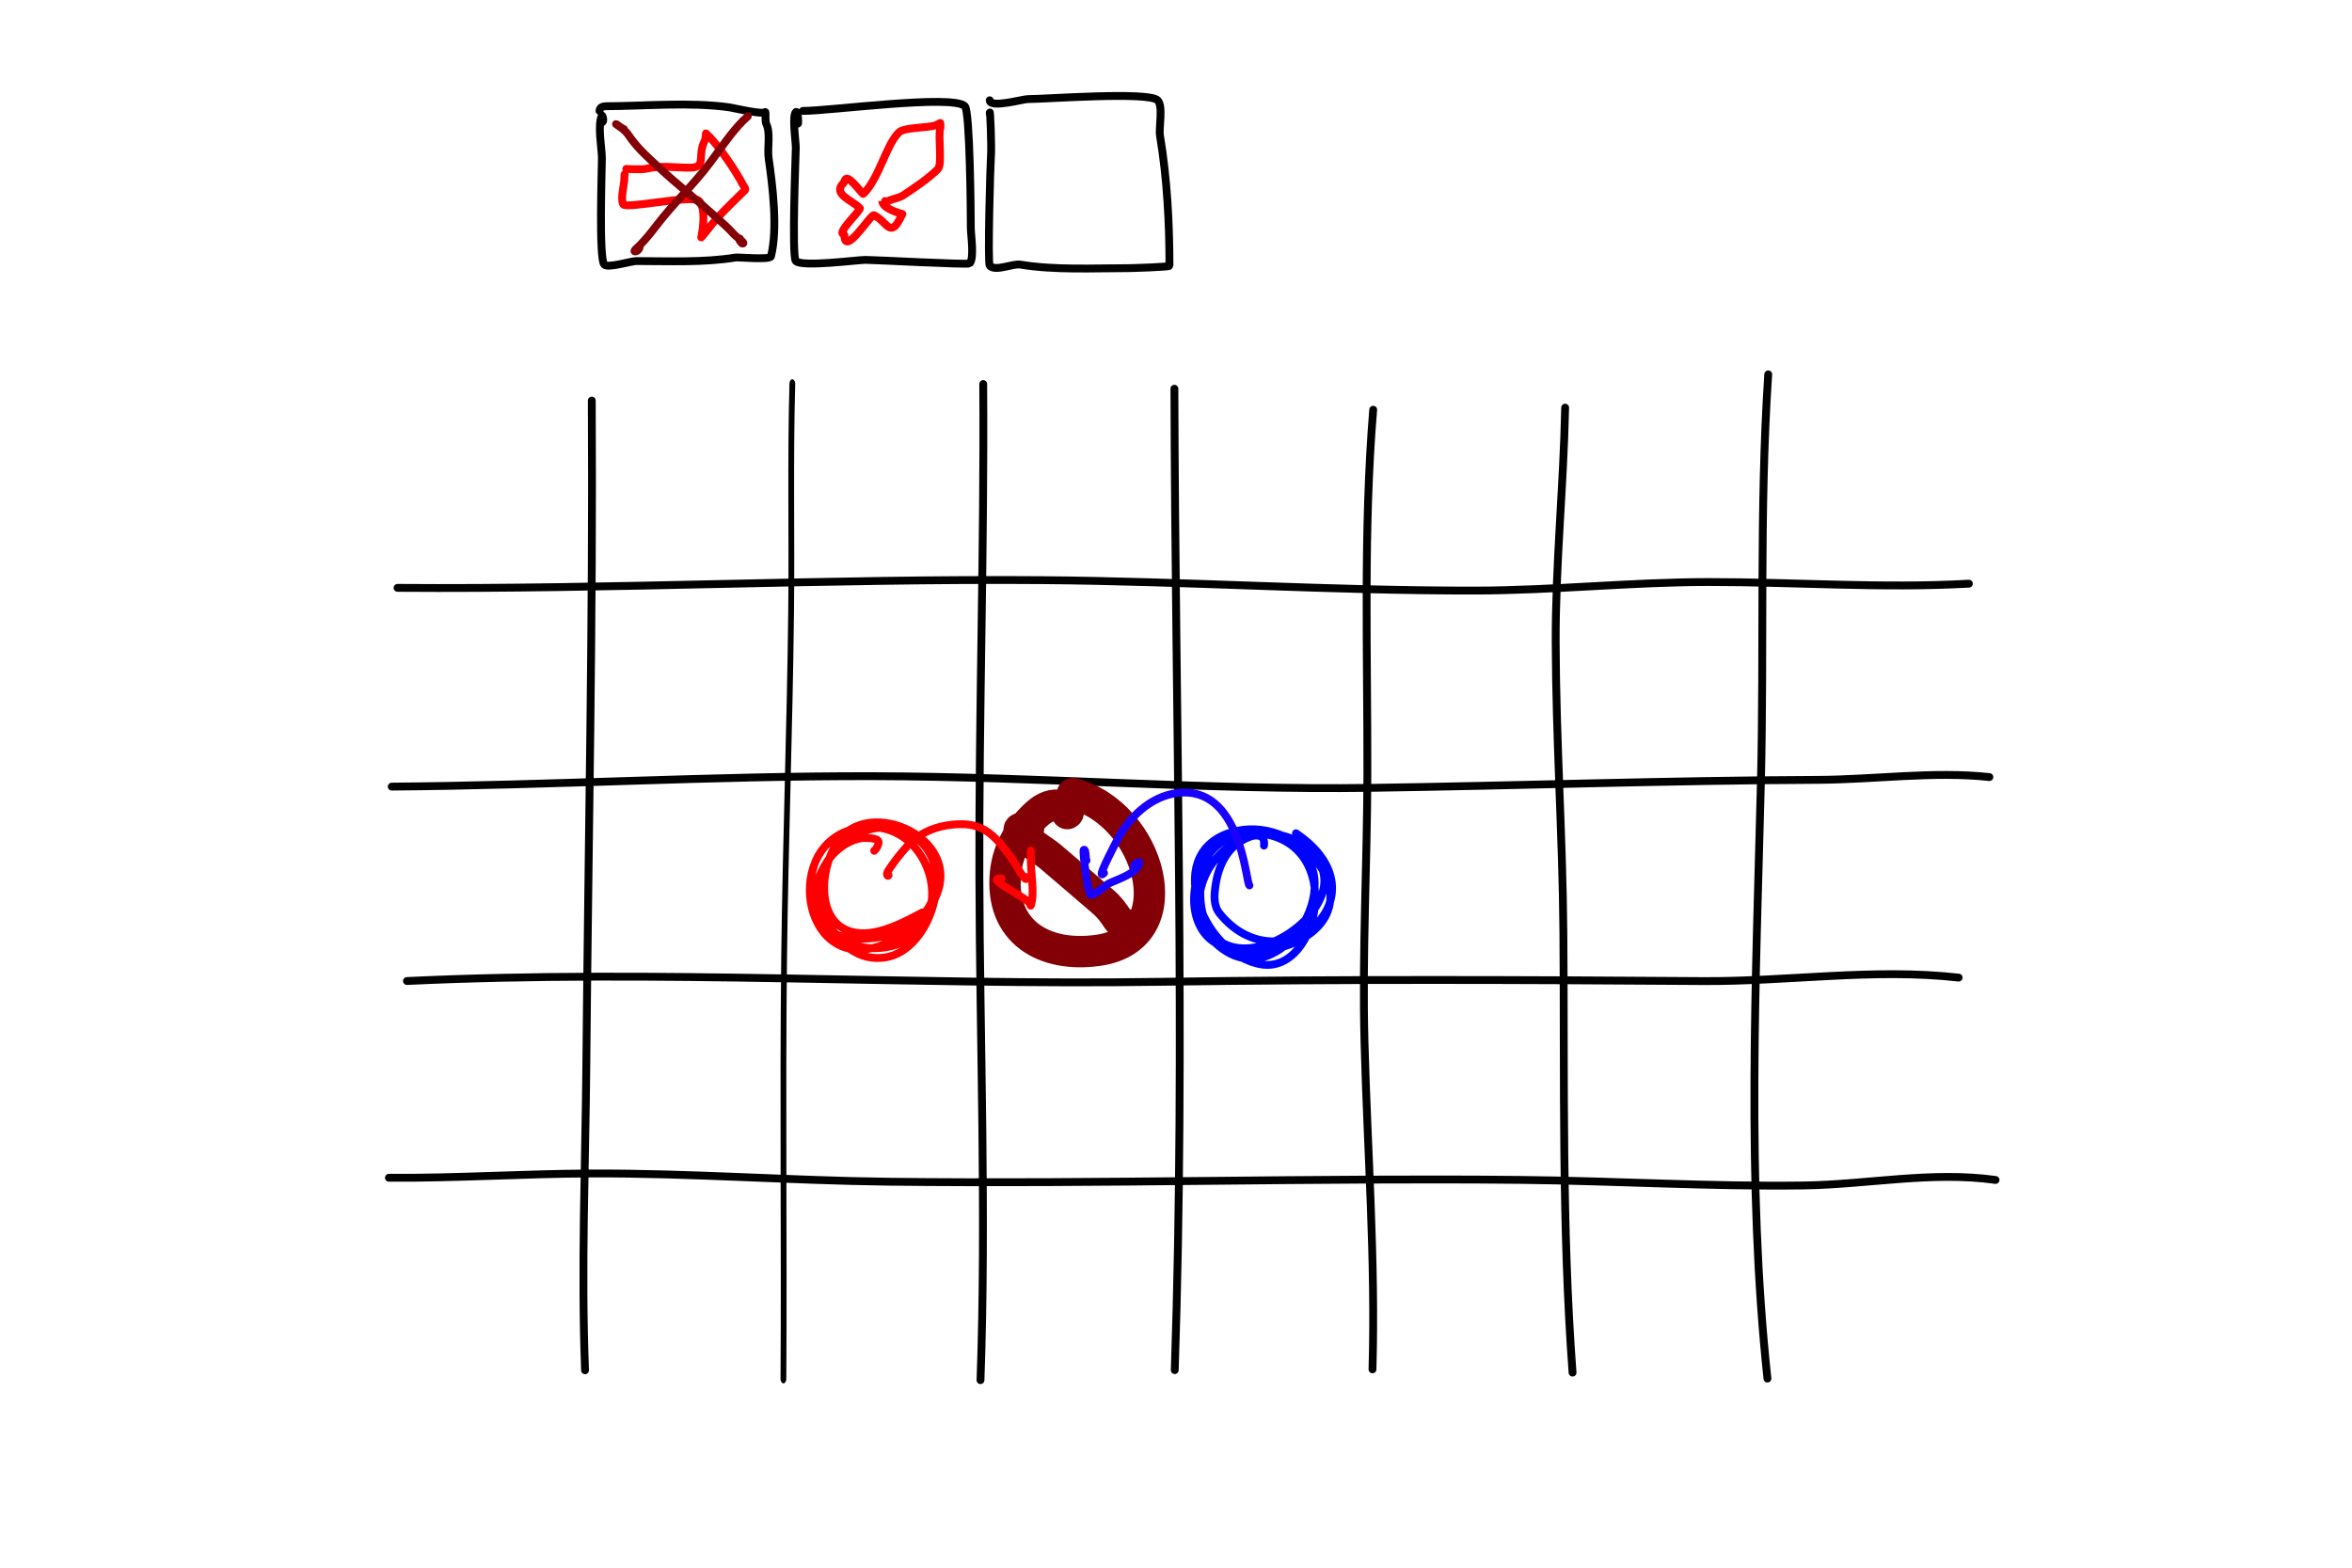 <?xml version="1.0" encoding="UTF-8" standalone="no"?>
<!DOCTYPE svg PUBLIC "-//W3C//DTD SVG 1.1//EN" "http://www.w3.org/Graphics/SVG/1.1/DTD/svg11.dtd">
<svg width="100%" height="100%" viewBox="0 0 1200 800" version="1.1" xmlns="http://www.w3.org/2000/svg" xmlns:xlink="http://www.w3.org/1999/xlink" xml:space="preserve" xmlns:serif="http://www.serif.com/" style="fill-rule:evenodd;clip-rule:evenodd;stroke-linecap:round;stroke-linejoin:round;stroke-miterlimit:1.5;">
    <path d="M298.497,699.258C296.486,647.104 298.677,595.543 299.144,543.438C300.155,430.469 302.629,317.392 301.927,204.405" style="fill:none;stroke:black;stroke-width:4px;"/>
    <g transform="matrix(0.647,0,0,1.063,142.812,-44.38)">
        <path d="M397.051,703.573C397.782,636.31 396.289,569.086 397.595,501.814C398.67,446.478 402.075,391.238 403.11,335.905C403.795,299.289 402.382,262.697 404.078,226.079" style="fill:none;stroke:black;stroke-width:4.55px;"/>
    </g>
    <path d="M500.252,704.294C503.272,618.914 499.946,532.966 499.679,447.524C499.417,363.676 502.223,279.774 501.641,195.959" style="fill:none;stroke:black;stroke-width:4px;"/>
    <path d="M599.358,699.181C604.98,532.468 599.624,365.031 599.188,198.373" style="fill:none;stroke:black;stroke-width:4px;"/>
    <path d="M700.246,698.782C701.858,643.065 697.673,587.635 696.178,531.966C694.952,486.323 697.551,440.678 697.642,395.038C697.765,332.701 695.519,271.335 700.607,209.092" style="fill:none;stroke:black;stroke-width:4px;"/>
    <path d="M802.321,700.456C796.767,625.868 798.231,550.637 797.644,475.878C797.257,426.581 793.875,377.353 793.719,328.075C793.593,287.981 797.758,248.049 798.54,208.018" style="fill:none;stroke:black;stroke-width:4px;"/>
    <path d="M901.755,703.496C890.994,602.803 895.931,500.241 898.413,399.248C900.12,329.766 897.569,260.493 902.154,191.042" style="fill:none;stroke:black;stroke-width:4px;"/>
    <path d="M202.83,299.986C312.547,300.812 422.332,295.212 532.114,296.058C605.742,296.626 679.312,301.504 752.912,301.375C792.594,301.305 832.058,297.028 871.757,297.013C916.165,296.996 960.184,300.317 1004.54,297.847" style="fill:none;stroke:black;stroke-width:4px;"/>
    <path d="M199.861,401.417C281.637,400.792 363.498,395.911 445.246,396.083C530.19,396.262 614.756,403.277 699.825,402.043C775.624,400.943 851.458,398.241 927.257,397.967C955.85,397.864 986.544,393.469 1014.98,396.539" style="fill:none;stroke:black;stroke-width:4px;"/>
    <path d="M207.62,500.62C335.603,494.569 464.324,502.922 592.443,501.022C684.664,499.654 776.522,500.007 868.743,500.653C912.158,500.957 955.971,493.974 999.314,498.879" style="fill:none;stroke:black;stroke-width:4px;"/>
    <path d="M198.428,601.022C232.85,601.271 267.241,598.962 301.668,598.829C352.327,598.632 403.033,602.461 453.696,603.037C560.903,604.255 668.454,601.032 775.838,602.113C823.751,602.595 872.172,605.59 920.017,604.953C952.727,604.517 985.439,597.557 1018.15,602.138" style="fill:none;stroke:black;stroke-width:4px;"/>
    <path d="M307.464,62.211C308.232,61.631 307.371,58.466 307.094,59.018C304.728,63.75 307.094,75.838 307.094,80.736C307.094,85.752 305.435,132.164 308.301,135.03C310.199,136.928 321.953,133.22 324.589,133.22C341.018,133.22 359.316,134.068 375.264,131.41C376.691,131.172 392.881,132.73 393.362,130.807C396.922,116.567 394.186,94.946 392.156,80.736C391.41,75.515 393.255,67.852 390.949,63.241C390.205,61.754 390.892,56.662 390.346,57.208C388.959,58.595 373.951,55.038 372.248,54.795C352.179,51.928 328.002,54.192 309.507,54.192C307.554,54.192 305.888,54.76 305.888,56.605" style="fill:none;stroke:black;stroke-width:4px;"/>
    <path d="M407.062,63.086C407.527,63.496 407.133,56.105 406.031,57.208C404.066,59.173 406.031,72.355 406.031,75.306C406.031,77.8 403.854,131.043 406.031,133.22C409.229,136.419 437.202,132.617 441.624,132.617C446.422,132.617 493.934,135.205 494.712,134.427C497.194,131.944 495.315,119.756 495.315,116.329C495.315,109.456 494.91,56.803 492.299,54.192C486.196,48.089 423.381,56.605 409.65,56.605" style="fill:none;stroke:black;stroke-width:4px;"/>
    <path d="M504.96,58.05C505.093,53.381 506.036,75.008 505.57,80.132C505.265,83.496 503.829,134.495 504.967,135.633C508.012,138.678 516.631,134.36 520.652,135.03C538.004,137.922 557.849,136.84 575.55,136.84C576.53,136.84 596.664,136.288 596.664,135.633C596.664,113.809 595.482,91.138 591.838,69.273C591.15,65.144 593.586,54.13 590.632,51.175C586.04,46.584 533.601,50.572 524.272,50.572C521.939,50.572 504.967,55.378 504.967,51.175" style="fill:none;stroke:black;stroke-width:4px;"/>
    <path d="M644.889,431.526C646.271,420.759 629.79,429.658 625.621,433.046C608.763,446.743 605.665,473.014 625.51,485.418C656.561,504.824 690.338,445.496 656.991,428.823C649.114,424.884 636.989,424.066 628.638,427.013C610.758,433.323 602.697,462.737 615.381,477.232C625.851,489.198 650.934,486.491 663.627,479.498C699.75,459.596 664.072,416.739 631.051,423.997C591.533,432.682 613.177,487.374 643.719,492.166C673.231,496.797 686.938,430.222 642.513,425.203C637.394,424.625 629.659,424.203 625.018,427.013C609.921,436.155 607.547,469.899 622.39,480.289C640.581,493.023 675.914,470.07 675.693,449.334C675.426,424.316 626.24,410.408 620.192,451.747C619.47,456.678 618.943,462.062 622.329,466.23C653.182,504.205 708.614,457.241 661.214,425.203" style="fill:none;stroke:rgb(0,4,255);stroke-width:4px;"/>
    <path d="M446.021,434.167C445.255,434.542 446.51,433.951 447.053,433.046C449.673,428.68 447.968,428.037 442.83,427.616C432.95,426.808 421.094,436.946 419.303,446.318C415.691,465.211 429.179,492.19 451.879,488.547C475.378,484.775 488.311,440.794 466.72,427.3C426.175,401.959 387.568,483.199 443.434,478.894C498.281,474.668 482.013,404.726 432.912,423.82C398.998,437.009 414.013,487.447 449.779,483.682C492.685,479.165 477.739,414.329 436.798,422.79C399.552,430.488 408.668,495.136 447.656,483.117C454.797,480.916 461.601,476.551 467.021,471.45C503.113,437.481 453.804,407.473 431.971,424.6C419.505,434.379 414.216,466.642 431.626,474.474C444.038,480.058 460.061,471.153 470.581,465.622" style="fill:none;stroke:rgb(255,0,2);stroke-width:4px;"/>
    <path d="M318.744,88.881C318.63,89.064 318.557,88.947 318.557,90.991C318.557,94.225 316.429,101.215 317.953,104.263C319.211,106.778 353.341,99.231 356.563,102.453C360.98,106.87 357.769,121.155 357.769,121.155C357.769,121.155 359.843,118.792 360.785,117.535C366.61,109.77 374.022,103.092 380.09,97.024C380.722,96.392 379.098,94.436 378.884,94.008C375.724,87.689 367.001,74.886 361.992,69.877C361.389,69.273 360.182,68.067 360.182,68.067C360.182,68.067 360.126,70.593 359.579,71.687C355.395,80.054 360.957,85.562 351.736,85.562C343.476,85.562 337.08,84.249 329.415,86.165C327.499,86.644 317.837,86.165 319.763,86.165" style="fill:none;stroke:rgb(255,0,2);stroke-width:4px;"/>
    <g transform="matrix(1,0,0,1,10.932,-2.289)">
        <path d="M419.529,121.785C415.638,121.321 428.627,109.365 427.749,108.486C423.629,104.367 413.738,101.382 419.303,95.817C420.014,95.106 420.107,93.404 421.113,93.404C423.39,93.404 429.222,101.583 429.558,101.247C437.774,93.031 440.96,76.573 447.656,69.877C450.327,67.206 462.299,67.61 466.358,66.257C467.211,65.973 468.771,65.051 468.771,65.051C468.771,65.051 469.089,67.113 468.771,68.067C467.573,71.659 469.959,86.183 467.564,88.578C462.743,93.4 456.203,97.761 450.07,101.85C447.624,103.48 444.716,103.622 442.227,104.866C442.006,104.977 439.211,104.783 439.211,104.866C439.211,108.938 449.466,111.502 449.466,111.502C449.466,111.502 447.144,116.264 445.998,117.41C442.354,121.054 440.799,115.011 434.988,112.106C433.381,111.303 419.906,133.596 419.906,122.361" style="fill:none;stroke:rgb(255,0,2);stroke-width:4px;"/>
    </g>
    <path d="M544.51,415.19C546.367,414.535 542.546,411.383 541.753,411.185C537.073,410.015 532.682,412.089 529.331,415.067C520.382,423.021 514.223,433.388 513.027,445.346C510.004,475.578 532.76,488.888 560.386,484.941C604.991,478.569 586.838,414.887 547.188,404.974" style="fill:none;stroke:rgb(131,0,6);stroke-width:16px;"/>
    <path d="M524.723,422.995C524.72,422.985 519.433,421.864 520.015,423.607C521.463,427.953 532.194,433.972 535.542,436.806C544.642,444.506 553.662,452.337 562.716,460.097C566.249,463.126 568.217,466.02 570.479,469.414C571.057,470.281 574.361,472.714 574.361,471.743" style="fill:none;stroke:rgb(131,0,6);stroke-width:16px;"/>
    <path d="M453.36,446.613C453.133,447.538 451.707,446.491 453.296,444.107C456.307,439.59 459.336,435.665 462.981,431.656C469.998,423.937 480.233,420.588 490.65,420.588C503.094,420.588 508.763,428.137 515.553,437.19C518.21,440.733 523.853,451.995 523.853,447.566" style="fill:none;stroke:rgb(255,0,2);stroke-width:4px;"/>
    <path d="M510.967,448.268C501.955,447.887 521.042,456.513 525.237,460.709C525.602,461.073 525.766,462.581 525.929,462.092C527.983,455.93 525.929,445.767 525.929,439.265C525.929,439.072 525.929,431.051 525.929,435.115" style="fill:none;stroke:rgb(255,0,2);stroke-width:4px;"/>
    <path d="M637.471,451.842C635.514,450.41 633.348,400.589 600.636,404.678C586.879,406.398 575.628,417.34 569.508,429.581C567.727,433.143 558.818,449.956 563.282,445.491" style="fill:none;stroke:rgb(26,0,255);stroke-width:4px;"/>
    <path d="M554.347,439.025C553.92,440.804 554.2,432.438 552.906,433.731C552.218,434.419 555.033,455.226 556.365,456.558C557.515,457.709 564.503,451.485 565.358,451.025C568.76,449.192 581.268,445.549 581.268,439.957C581.268,439.585 578.501,440.706 578.501,442.032" style="fill:none;stroke:rgb(26,0,255);stroke-width:4px;"/>
    <path d="M318.283,65.823C318.538,66.385 314.911,63.61 314.566,63.437C313.314,62.812 316.878,65.026 317.924,65.956C320.352,68.114 320.083,68.213 322.121,70.993C326.118,76.443 331.441,81.086 336.392,85.684C345.522,94.161 355.588,102.037 364.935,110.448C368.273,113.453 371.581,116.341 374.589,119.683C375.98,121.229 380.866,124.3 378.786,124.3C378.375,124.3 376.37,121.781 377.527,121.781" style="fill:none;stroke:rgb(131,0,6);stroke-width:4px;"/>
    <path d="M326.265,125.701C326.661,126.775 325.189,128.322 324.044,128.322C322.75,128.322 325.458,126.131 326.373,125.216C329.249,122.34 332.427,118.387 334.913,115.123C343.54,103.8 353.756,94.399 362.086,83.292C367.441,76.152 373.057,67.662 379.167,61.553C380.66,60.06 381.916,59.224 381.496,59.224" style="fill:none;stroke:rgb(131,0,6);stroke-width:4px;"/>
</svg>

